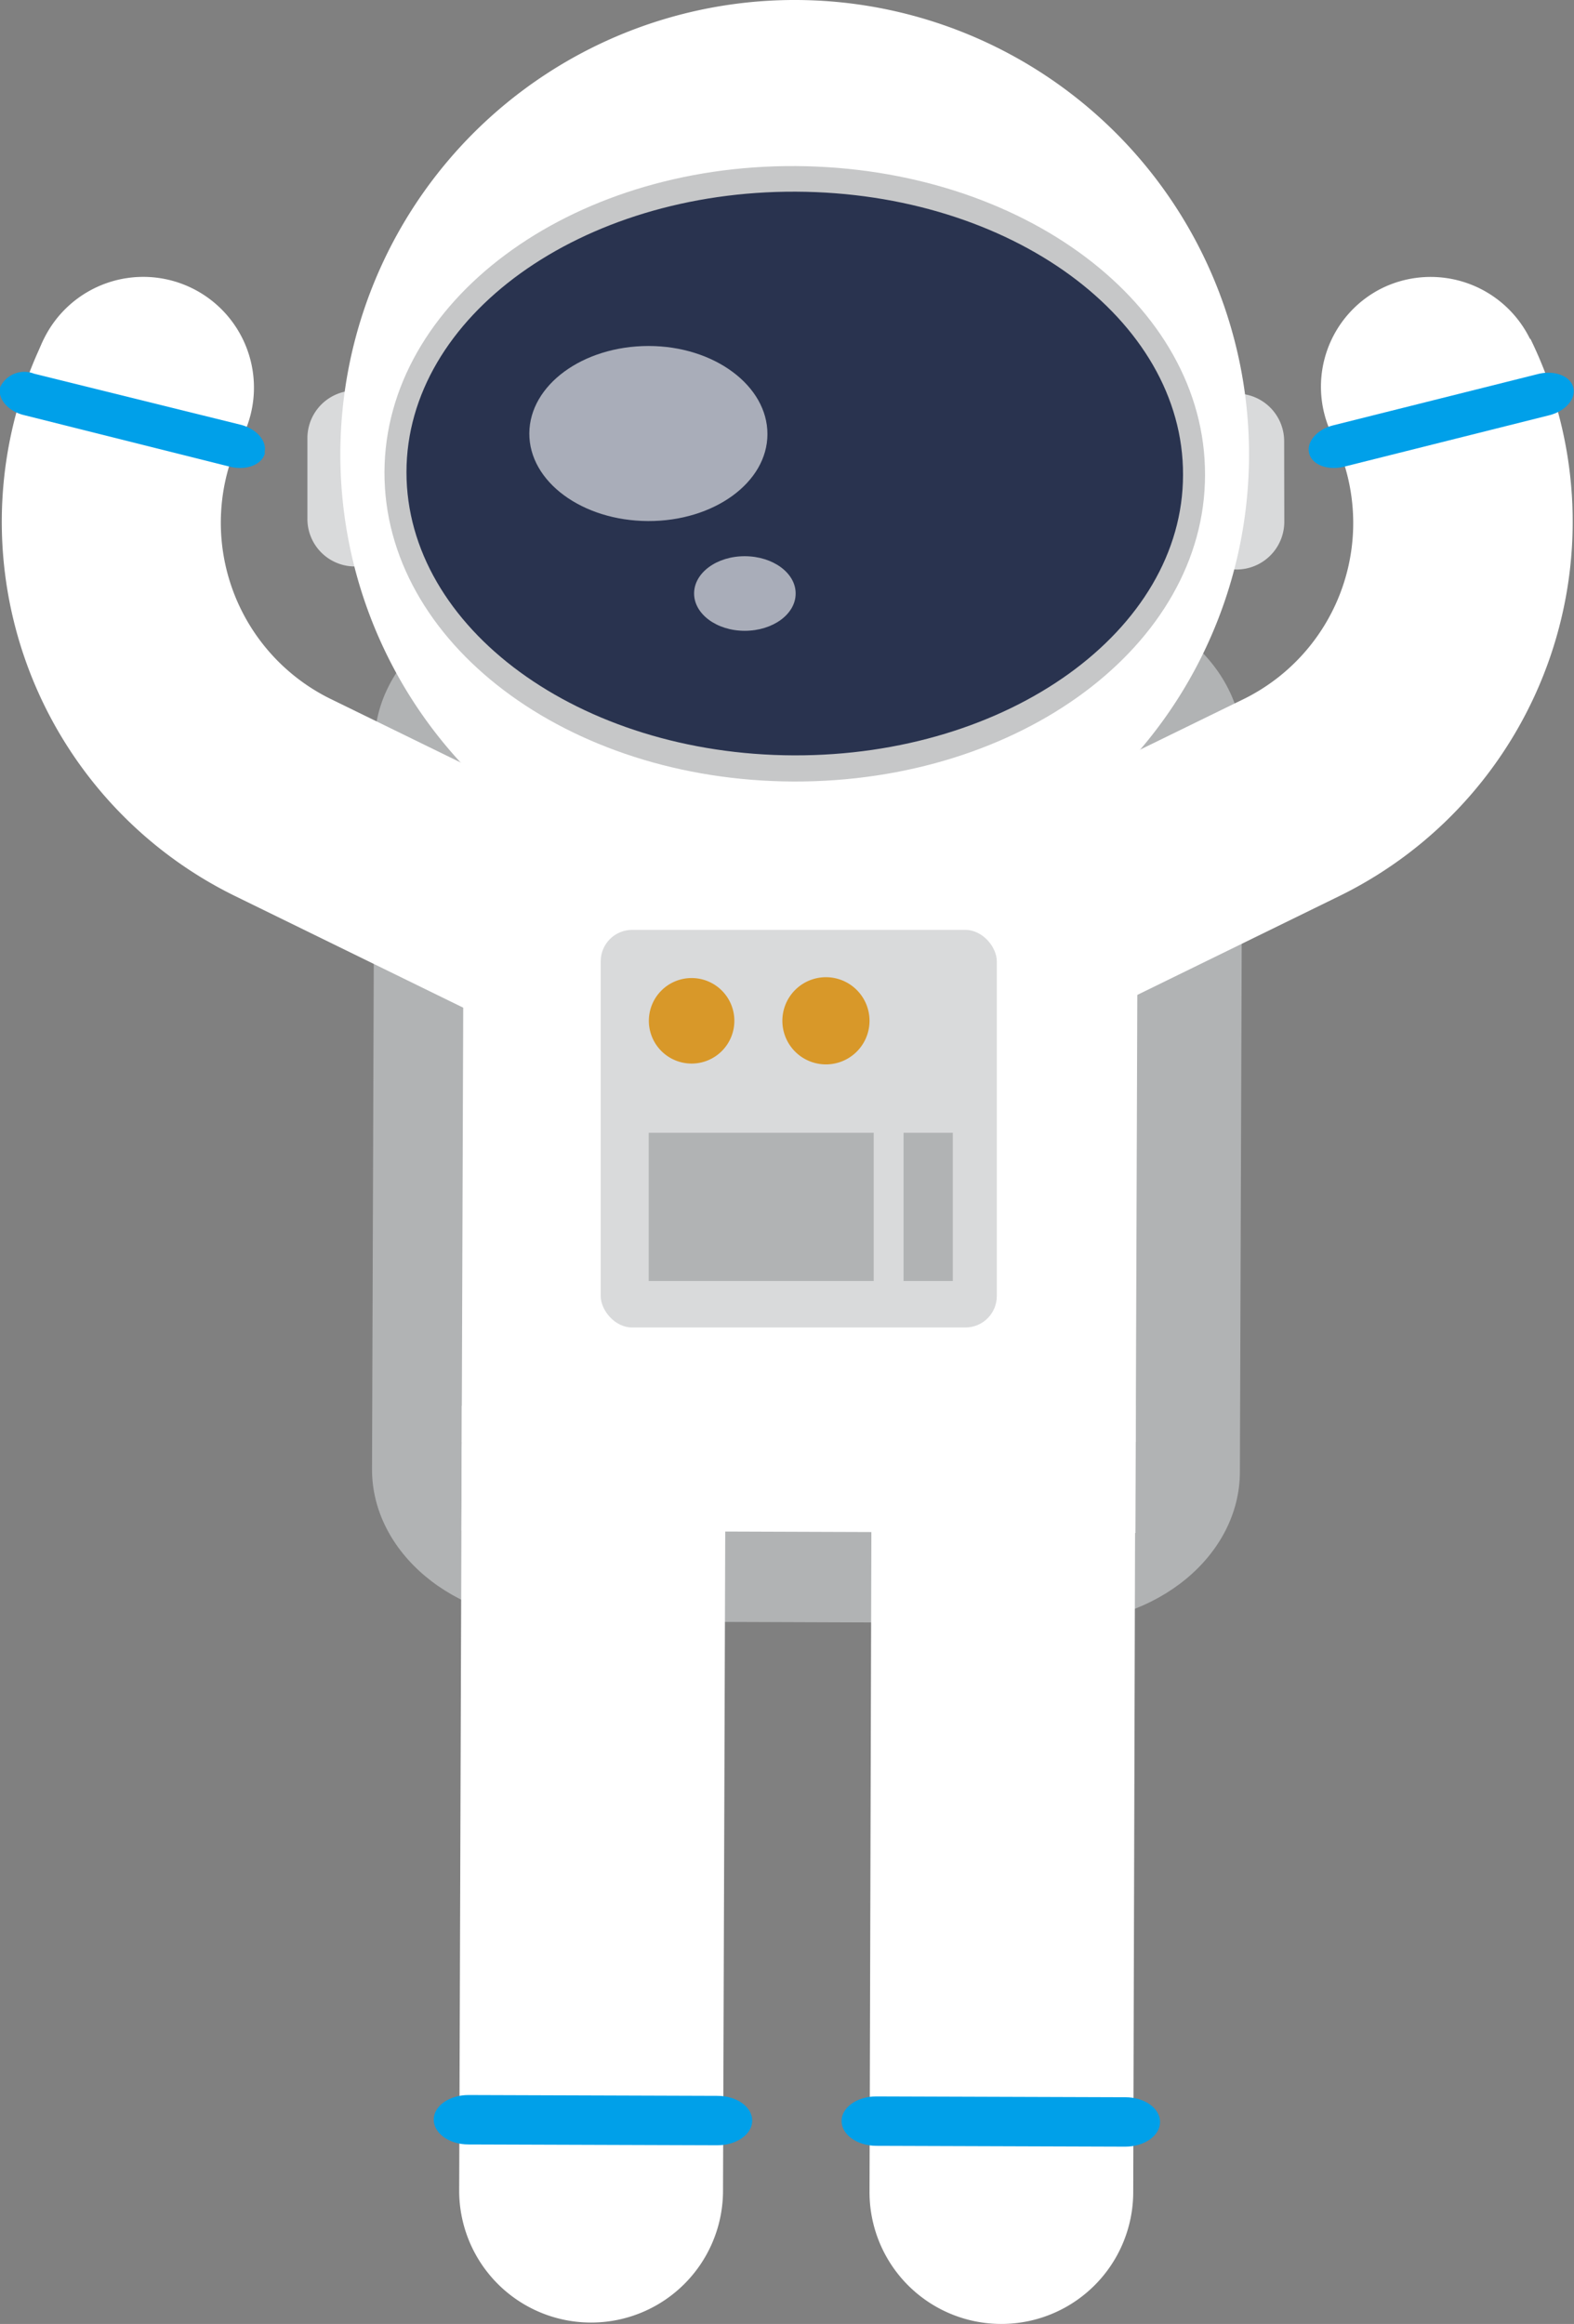 <svg id="圖層_1" data-name="圖層 1" xmlns="http://www.w3.org/2000/svg" viewBox="0 0 113.77 167.92"><rect x="0" y="0" width="113.77" height="167.92" fill="#808080" stroke="none"/><title>astronaut-thanks</title><path d="M89.62,106.34c0,6.06-6,11-13.29,10.94l-36.22-.13c-7.32,0-13.24-5-13.22-11l.18-52.35c0-6.06,6-11,13.29-10.93L76.58,43c7.32,0,13.24,5,13.22,11Z" style="fill:#b1b3b4"/><path d="M66.8,61.79l7,14.21,23-11.25a30.12,30.12,0,0,0,13.82-40.27L96.36,31.54A14.18,14.18,0,0,1,90,50.46Z" style="fill:#fff"/><path d="M110.6,24.51A7.95,7.95,0,1,1,99.94,20.8,8,8,0,0,1,110.6,24.51Z" style="fill:#fff"/><path d="M94.62,32.74c.2.83,1.3,1.26,2.46,1L112,30c1.15-.29,1.93-1.18,1.72-2h0c-.2-.81-1.3-1.25-2.45-1L96.34,30.74c-1.15.29-1.92,1.19-1.72,2Z" style="fill:#00a0e9"/><path d="M29.1,37.5a3.44,3.44,0,0,1-3.45,3.43h0a3.43,3.43,0,0,1-3.43-3.45l0-5.83a3.44,3.44,0,0,1,3.45-3.43h0a3.45,3.45,0,0,1,3.43,3.46Z" style="fill:#d9dadb"/><path d="M92.83,37.72a3.45,3.45,0,0,1-3.46,3.43h0a3.44,3.44,0,0,1-3.43-3.45l0-5.83a3.45,3.45,0,0,1,3.45-3.43h0a3.44,3.44,0,0,1,3.43,3.45Z" style="fill:#d9dadb"/><path d="M90.28,32.94A32.84,32.84,0,1,1,57.56,0,32.83,32.83,0,0,1,90.28,32.94Z" style="fill:#fff"/><rect x="28.69" y="57.19" width="58.25" height="48.72" transform="translate(-23.94 139.09) rotate(-89.8)" style="fill:#fff"/><path d="M52.26,158.32a9.53,9.53,0,0,1-9.57,9.5h0a9.53,9.53,0,0,1-9.5-9.56l.18-53.49a9.54,9.54,0,0,1,9.57-9.5h0a9.54,9.54,0,0,1,9.5,9.57Z" style="fill:#fff"/><path d="M81.91,158.42a9.53,9.53,0,0,1-9.56,9.5h0a9.52,9.52,0,0,1-9.5-9.56L63,104.87a9.53,9.53,0,0,1,9.56-9.5h0a9.53,9.53,0,0,1,9.5,9.57Z" style="fill:#fff"/><path d="M54.37,153.23c0-1-1.12-1.79-2.51-1.79l-18-.06c-1.38,0-2.51.79-2.51,1.77h0c0,1,1.12,1.8,2.5,1.8l18,.06c1.39,0,2.52-.79,2.52-1.78Z" style="fill:#00a0e9"/><path d="M83.85,153.33c0-1-1.12-1.79-2.51-1.79l-18-.06c-1.38,0-2.51.79-2.51,1.77h0c0,1,1.12,1.79,2.5,1.8l18,.06c1.39,0,2.52-.79,2.52-1.78Z" style="fill:#00a0e9"/><path d="M47,61.79,40,76,17,64.75A30.11,30.11,0,0,1,3.19,24.48L17.4,31.54a14.19,14.19,0,0,0,6.41,18.92Z" style="fill:#fff"/><path d="M3.16,24.51A8,8,0,1,0,13.83,20.8,8,8,0,0,0,3.16,24.51Z" style="fill:#fff"/><path d="M19.15,32.74c-.21.83-1.31,1.26-2.46,1L1.76,30C.6,29.73-.17,28.84,0,28H0a1.93,1.93,0,0,1,2.46-1l14.93,3.69c1.16.29,1.93,1.19,1.73,2Z" style="fill:#00a0e9"/><path d="M87.1,34.32c0,12.28-13.35,22.2-29.73,22.15S27.75,46.4,27.79,34.11,41.14,11.9,57.52,12,87.14,22,87.1,34.32Z" style="fill:#c6c7c8"/><path d="M85.51,34.31c0,11.25-12.63,20.32-28.13,20.27s-28-9.21-28-20.46S42,13.79,57.52,13.85,85.55,23.06,85.51,34.31Z" style="fill:#29334f"/><path d="M55.47,31.37c0,3.49-3.87,6.3-8.63,6.28s-8.6-2.85-8.58-6.34S42.13,25,46.88,25,55.48,27.88,55.47,31.37Z" style="fill:#fff;opacity:0.6"/><path d="M57.51,42.89c0,1.49-1.65,2.69-3.68,2.69s-3.67-1.22-3.66-2.71,1.65-2.69,3.68-2.68S57.52,41.41,57.51,42.89Z" style="fill:#fff;opacity:0.6"/><rect x="33.38" y="101.58" width="48.72" height="2.62" style="fill:#fff"/><rect x="43.42" y="67.19" width="28.63" height="28.73" rx="2.27" ry="2.27" style="fill:#d9dadb"/><path d="M62.85,73.76a3.15,3.15,0,1,1-3.15-3.15A3.15,3.15,0,0,1,62.85,73.76Z" style="fill:#d89829"/><path d="M53.08,73.76A3.09,3.09,0,1,1,50,70.67,3.09,3.09,0,0,1,53.08,73.76Z" style="fill:#d89829"/><rect x="65.31" y="81.85" width="3.56" height="10.71" style="fill:#b1b3b4"/><rect x="46.89" y="81.85" width="16.26" height="10.71" style="fill:#b1b3b4"/></svg>